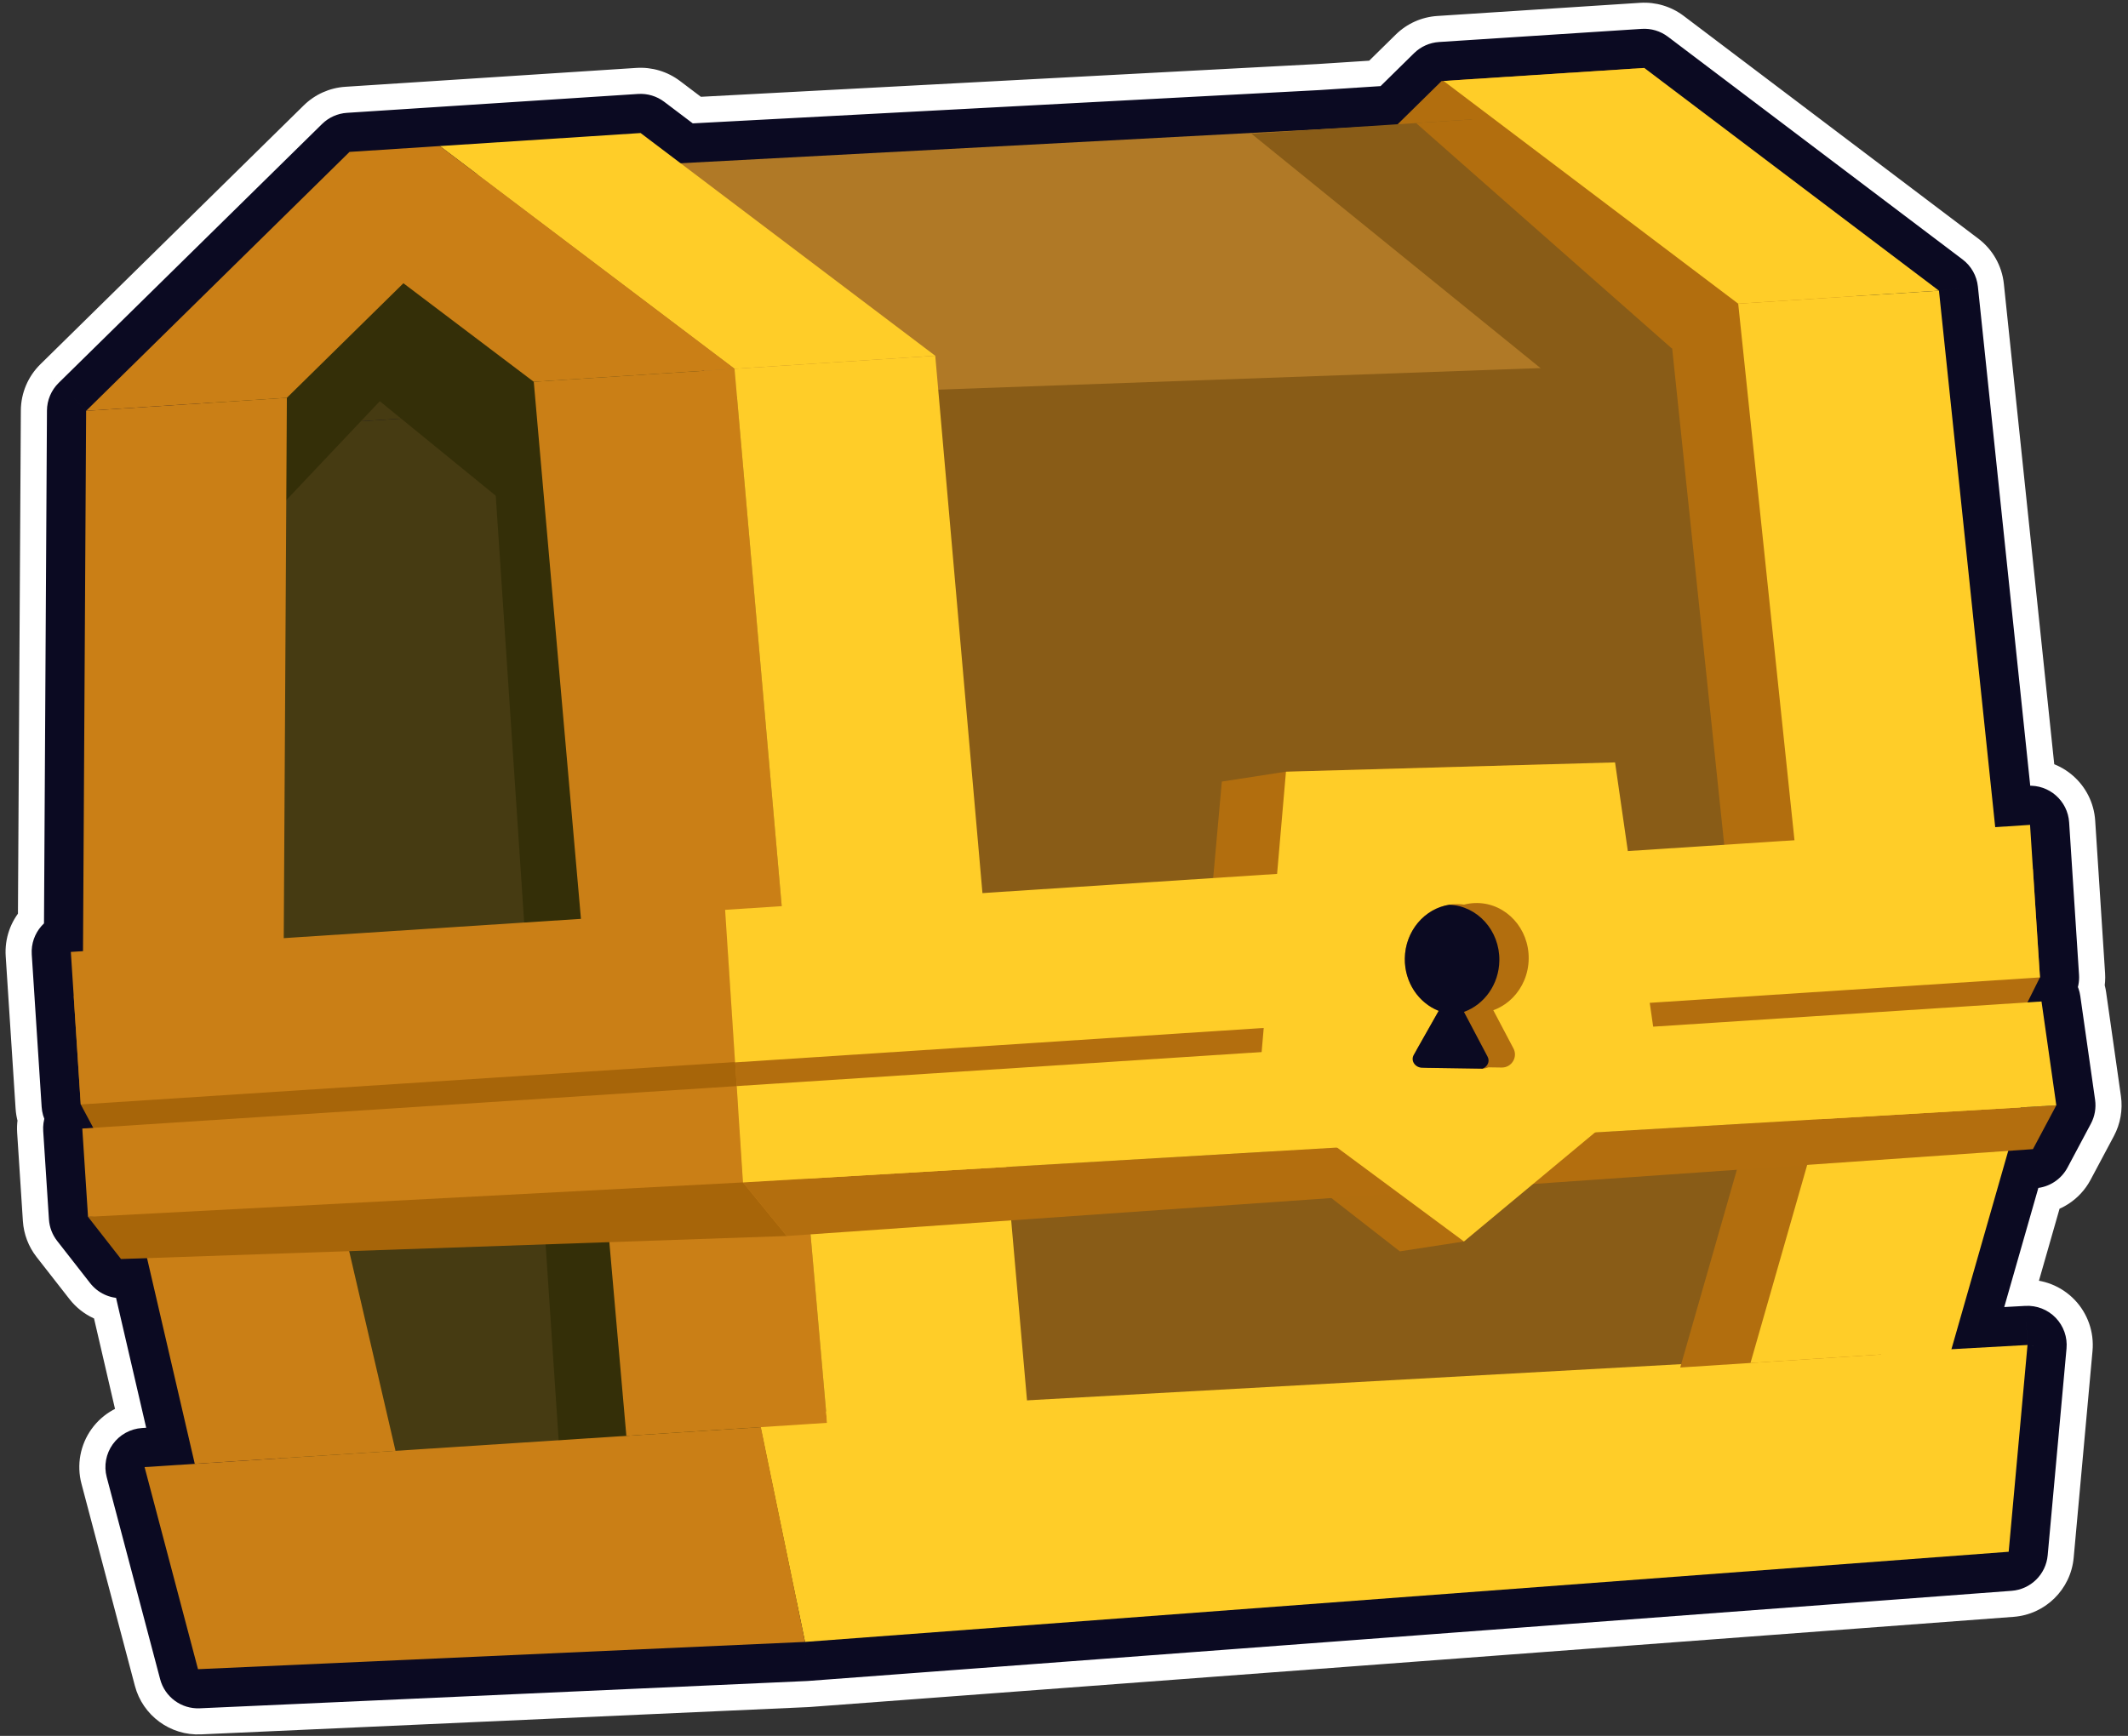 <svg width="326" height="266" viewBox="0 0 326 266" fill="none" xmlns="http://www.w3.org/2000/svg">
<rect x="0" y="0" width="326" height="266" fill="#333333" stroke="none"/>
<mask id="path-1-outside-1_361_79" maskUnits="userSpaceOnUse" x="-7.514" y="-3.691" width="338.699" height="273.377" fill="black">
<rect fill="white" x="-7.514" y="-3.691" width="338.699" height="273.377"/>
<path d="M180.487 52.101L211.239 50.106L251.591 10.431L220.839 12.426L180.487 52.101Z"/>
<path d="M285.016 49.644L112.803 60.815L124.772 245.329L296.985 234.158L285.016 49.644Z"/>
<path d="M32.847 66.001L112.803 60.815L124.772 245.329L44.816 250.515L32.847 66.001Z"/>
<path d="M70.591 28.966L32.847 66.001L112.803 60.815L70.591 28.966Z"/>
<path d="M255.105 16.997L70.759 26.793L112.803 60.815L293.658 54.334L255.105 16.997Z"/>
<path d="M75.745 72.933L105.433 71.625L115.988 230.169L86.3 231.477L75.745 72.933Z"/>
<path d="M103.8 74.369L76.19 76.16L55.844 59.569L50.683 41.992L63.108 41.186L103.8 74.369Z"/>
<path d="M14.619 80.154L42.229 78.363L60.261 59.282L50.683 41.992L14.619 80.154Z"/>
<path d="M310.606 206.099L116.131 216.86L123.326 251.599L307.72 237.785L310.606 206.099Z"/>
<path d="M22.149 224.81L116.558 218.686L123.326 251.599L30.334 255.778L22.149 224.81Z"/>
<path d="M265.002 64.839L243.544 62.525L191.715 20.491L225.427 18.305L271.801 45.869L265.002 64.839Z"/>
<path d="M81.772 58.504L112.524 56.51L126.707 218.027L95.954 220.022L81.772 58.504Z"/>
<path d="M43.946 60.958L13.194 62.953L12.689 150.381L29.837 224.311L60.589 222.316L43.441 148.386L43.946 60.958Z"/>
<path d="M286.275 45.239L255.522 47.234L268.481 170.847L257.404 209.55L288.156 207.555L299.234 168.852L286.275 45.239Z"/>
<path d="M286.981 51.37L256.088 53.374L216.932 18.855L247.825 16.852L286.981 51.37Z"/>
<path d="M297.038 44.541L266.286 46.536L279.245 170.148L268.167 208.852L298.92 206.857L309.997 168.154L297.038 44.541Z"/>
<path d="M297.038 44.541L266.286 46.536L221.146 12.406L251.898 10.411L297.038 44.541Z"/>
<path d="M143.276 54.515L112.524 56.51L67.385 22.38L98.137 20.385L143.276 54.515Z"/>
<path d="M112.524 56.51L81.772 58.504L59.202 41.439L53.546 23.277L67.385 22.38L112.524 56.51Z"/>
<path d="M13.194 62.953L43.946 60.958L64.122 41.12L53.546 23.277L13.194 62.953Z"/>
<path d="M214.447 191.749L182.923 167.197L187.18 119.765L196.95 118.255L237.561 117.104L224.27 190.238L214.447 191.749Z"/>
<path d="M143.276 54.515L112.524 56.51L126.707 218.027L157.459 216.033L143.276 54.515Z"/>
<path d="M11.291 152.633L111.543 146.13L113.059 169.502L15.882 175.805L12.368 169.239L11.291 152.633Z"/>
<path d="M13.485 186.461L113.299 173.192L113.817 181.188L120.526 189.399L18.537 192.927L13.485 186.461Z"/>
<path d="M311.433 133.164L111.543 146.13L113.059 169.502L308.684 157.43L312.51 149.771L311.433 133.164Z"/>
<path d="M315.017 169.372L113.817 181.188L120.526 189.399L311.438 176.089L315.017 169.372Z"/>
<path d="M10.852 145.868L111.104 139.365L112.62 162.736L12.368 169.239L10.852 145.868Z"/>
<path d="M12.607 172.93L112.86 166.427L113.817 181.188L13.485 186.461L12.607 172.93Z"/>
<path d="M310.994 126.399L111.104 139.365L112.62 162.736L312.51 149.771L310.994 126.399Z"/>
<path d="M312.75 153.461L112.86 166.427L113.817 181.188L315.017 169.372L312.75 153.461Z"/>
<path d="M224.27 190.238L192.779 166.918L197.002 118.254L247.418 116.825L254.389 165.172L224.27 190.238Z"/>
</mask>
<path d="M180.487 52.101L211.239 50.106L251.591 10.431L220.839 12.426L180.487 52.101Z" fill="#B26E0E"/>
<path d="M285.016 49.644L112.803 60.815L124.772 245.329L296.985 234.158L285.016 49.644Z" fill="#895C17"/>
<path d="M32.847 66.001L112.803 60.815L124.772 245.329L44.816 250.515L32.847 66.001Z" fill="#463B12"/>
<path d="M70.591 28.966L32.847 66.001L112.803 60.815L70.591 28.966Z" fill="#463B12"/>
<path d="M255.105 16.997L70.759 26.793L112.803 60.815L293.658 54.334L255.105 16.997Z" fill="#B07926"/>
<path d="M75.745 72.933L105.433 71.625L115.988 230.169L86.3 231.477L75.745 72.933Z" fill="#342F08"/>
<path d="M103.8 74.369L76.19 76.16L55.844 59.569L50.683 41.992L63.108 41.186L103.8 74.369Z" fill="#342F08"/>
<path d="M14.619 80.154L42.229 78.363L60.261 59.282L50.683 41.992L14.619 80.154Z" fill="#342F08"/>
<path d="M310.606 206.099L116.131 216.86L123.326 251.599L307.72 237.785L310.606 206.099Z" fill="#FFCD28"/>
<path d="M22.149 224.81L116.558 218.686L123.326 251.599L30.334 255.778L22.149 224.81Z" fill="#CA7F16"/>
<path d="M265.002 64.839L243.544 62.525L191.715 20.491L225.427 18.305L271.801 45.869L265.002 64.839Z" fill="#895C17"/>
<path d="M81.772 58.504L112.524 56.51L126.707 218.027L95.954 220.022L81.772 58.504Z" fill="#CA7F16"/>
<path d="M43.946 60.958L13.194 62.953L12.689 150.381L29.837 224.311L60.589 222.316L43.441 148.386L43.946 60.958Z" fill="#CA7F16"/>
<path d="M286.275 45.239L255.522 47.234L268.481 170.847L257.404 209.55L288.156 207.555L299.234 168.852L286.275 45.239Z" fill="#B26E0E"/>
<path d="M286.981 51.37L256.088 53.374L216.932 18.855L247.825 16.852L286.981 51.37Z" fill="#B26E0E"/>
<path d="M297.038 44.541L266.286 46.536L279.245 170.148L268.167 208.852L298.92 206.857L309.997 168.154L297.038 44.541Z" fill="#FFCD28"/>
<path d="M297.038 44.541L266.286 46.536L221.146 12.406L251.898 10.411L297.038 44.541Z" fill="#FFCD28"/>
<path d="M143.276 54.515L112.524 56.51L67.385 22.38L98.137 20.385L143.276 54.515Z" fill="#FFCD28"/>
<path d="M112.524 56.51L81.772 58.504L59.202 41.439L53.546 23.277L67.385 22.38L112.524 56.51Z" fill="#CA7F16"/>
<path d="M13.194 62.953L43.946 60.958L64.122 41.12L53.546 23.277L13.194 62.953Z" fill="#CA7F16"/>
<path d="M214.447 191.749L182.923 167.197L187.18 119.765L196.95 118.255L237.561 117.104L224.27 190.238L214.447 191.749Z" fill="#B26E0E"/>
<path d="M143.276 54.515L112.524 56.51L126.707 218.027L157.459 216.033L143.276 54.515Z" fill="#FFCD28"/>
<path d="M11.291 152.633L111.543 146.13L113.059 169.502L15.882 175.805L12.368 169.239L11.291 152.633Z" fill="#A76509"/>
<path d="M13.485 186.461L113.299 173.192L113.817 181.188L120.526 189.399L18.537 192.927L13.485 186.461Z" fill="#A76509"/>
<path d="M311.433 133.164L111.543 146.13L113.059 169.502L308.684 157.43L312.51 149.771L311.433 133.164Z" fill="#B36E0E"/>
<path d="M315.017 169.372L113.817 181.188L120.526 189.399L311.438 176.089L315.017 169.372Z" fill="#B36E0E"/>
<path d="M10.852 145.868L111.104 139.365L112.62 162.736L12.368 169.239L10.852 145.868Z" fill="#CA7F16"/>
<path d="M12.607 172.93L112.86 166.427L113.817 181.188L13.485 186.461L12.607 172.93Z" fill="#CA7F16"/>
<path d="M310.994 126.399L111.104 139.365L112.62 162.736L312.51 149.771L310.994 126.399Z" fill="#FFCD28"/>
<path d="M312.75 153.461L112.86 166.427L113.817 181.188L315.017 169.372L312.75 153.461Z" fill="#FFCD28"/>
<path d="M224.27 190.238L192.779 166.918L197.002 118.254L247.418 116.825L254.389 165.172L224.27 190.238Z" fill="#FFCD28"/>
<path d="M112.803 60.815L117.793 60.491C117.614 57.736 115.235 55.647 112.48 55.825L112.803 60.815ZM113.817 181.188L108.828 181.511C108.895 182.551 109.286 183.544 109.945 184.351L113.817 181.188ZM107.814 61.139L119.782 245.652L129.761 245.005L117.793 60.491L107.814 61.139ZM33.171 70.991L113.127 65.805L112.48 55.825L32.524 61.012L33.171 70.991ZM82.095 63.494L112.848 61.499L112.2 51.52L81.448 53.515L82.095 63.494ZM107.543 56.947L121.726 218.465L131.688 217.59L117.505 56.072L107.543 56.947ZM43.623 55.968L12.87 57.963L13.518 67.942L44.27 65.948L43.623 55.968ZM296.714 39.552L265.962 41.546L266.609 51.525L297.361 49.531L296.714 39.552ZM142.953 49.525L112.2 51.52L112.848 61.499L143.6 59.504L142.953 49.525ZM115.54 52.521L70.4 18.391L64.369 26.368L109.508 60.498L115.54 52.521ZM106.554 146.454L108.07 169.826L118.049 169.178L116.533 145.807L106.554 146.454ZM109.945 184.351L116.654 192.563L124.398 186.236L117.689 178.024L109.945 184.351ZM314.724 164.381L113.524 176.196L114.11 186.179L315.31 174.364L314.724 164.381ZM106.115 139.688L107.631 163.06L117.61 162.413L116.094 139.041L106.115 139.688ZM107.87 166.75L108.828 181.511L118.807 180.864L117.849 166.103L107.87 166.75ZM180.487 52.101L173.476 44.971C170.496 47.9 169.652 52.373 171.359 56.187C173.066 60 176.964 62.351 181.134 62.08L180.487 52.101ZM211.239 50.106L211.886 60.086C214.28 59.93 216.539 58.919 218.25 57.237L211.239 50.106ZM251.591 10.431L258.602 17.562C261.581 14.632 262.425 10.159 260.718 6.346C259.011 2.532 255.113 0.182 250.944 0.452L251.591 10.431ZM220.839 12.426L220.191 2.447C217.797 2.602 215.538 3.613 213.828 5.295L220.839 12.426ZM285.016 49.644L294.995 48.997C294.638 43.486 289.88 39.308 284.369 39.665L285.016 49.644ZM112.803 60.815L106.78 68.798C108.613 70.181 110.867 70.891 113.161 70.809L112.803 60.815ZM296.985 234.158L297.632 244.137C303.143 243.78 307.321 239.022 306.964 233.511L296.985 234.158ZM32.847 66.001L25.843 58.864C23.766 60.902 22.68 63.744 22.868 66.649L32.847 66.001ZM44.816 250.515L34.837 251.162C35.194 256.674 39.952 260.852 45.463 260.494L44.816 250.515ZM70.591 28.966L76.614 20.983C72.662 18.001 67.122 18.36 63.587 21.828L70.591 28.966ZM255.105 16.997L262.062 9.814C260.064 7.879 257.351 6.864 254.574 7.011L255.105 16.997ZM293.658 54.334L294.017 64.327C298.023 64.184 301.556 61.662 302.993 57.92C304.431 54.178 303.495 49.939 300.615 47.15L293.658 54.334ZM70.759 26.793L70.228 16.807C66.095 17.027 62.524 19.77 61.247 23.708C59.97 27.645 61.251 31.963 64.469 34.567L70.759 26.793ZM75.745 72.933L75.305 62.943C72.616 63.061 70.089 64.258 68.294 66.263C66.499 68.268 65.588 70.912 65.767 73.597L75.745 72.933ZM105.433 71.625L115.411 70.961C115.049 65.537 110.423 61.395 104.992 61.635L105.433 71.625ZM115.988 230.169L116.428 240.159C119.117 240.041 121.644 238.844 123.439 236.839C125.234 234.834 126.145 232.19 125.966 229.505L115.988 230.169ZM86.3 231.477L76.323 232.141C76.684 237.565 81.311 241.707 86.741 241.467L86.3 231.477ZM103.8 74.369L104.448 84.348C108.55 84.082 112.072 81.332 113.325 77.417C114.578 73.501 113.306 69.218 110.12 66.619L103.8 74.369ZM76.19 76.16L69.87 83.91C71.828 85.506 74.317 86.303 76.837 86.139L76.19 76.16ZM50.683 41.992L50.036 32.013C47.515 32.176 45.15 33.288 43.415 35.123L50.683 41.992ZM63.108 41.186L69.428 33.436C67.47 31.84 64.981 31.044 62.461 31.207L63.108 41.186ZM55.844 59.569L46.249 62.386C46.818 64.323 47.959 66.043 49.524 67.319L55.844 59.569ZM14.619 80.154L7.351 73.286C4.527 76.274 3.82 80.685 5.568 84.406C7.316 88.127 11.163 90.399 15.266 90.133L14.619 80.154ZM42.229 78.363L42.876 88.342C45.397 88.179 47.762 87.067 49.497 85.232L42.229 78.363ZM60.261 59.282L67.529 66.151C70.521 62.985 71.12 58.246 69.009 54.436L60.261 59.282ZM310.606 206.099L320.564 207.006C320.828 204.111 319.819 201.246 317.801 199.154C315.783 197.063 312.955 195.953 310.053 196.114L310.606 206.099ZM116.131 216.86L115.579 206.876C112.672 207.037 109.98 208.456 108.205 210.764C106.43 213.071 105.749 216.038 106.339 218.888L116.131 216.86ZM123.326 251.599L123.775 261.589C123.874 261.584 123.973 261.578 124.073 261.571L123.326 251.599ZM307.72 237.785L308.467 247.757C313.34 247.392 317.235 243.559 317.679 238.692L307.72 237.785ZM22.149 224.81L21.502 214.831C18.518 215.024 15.778 216.542 14.032 218.968C12.286 221.395 11.717 224.475 12.481 227.365L22.149 224.81ZM116.558 218.686L126.354 216.672C125.348 211.783 120.892 208.384 115.911 208.707L116.558 218.686ZM30.334 255.778L20.666 258.333C21.869 262.883 26.081 265.979 30.783 265.768L30.334 255.778ZM265.002 64.839L263.93 74.782C268.523 75.277 272.857 72.562 274.416 68.213L265.002 64.839ZM243.544 62.525L237.245 70.292C238.741 71.506 240.556 72.261 242.472 72.468L243.544 62.525ZM191.715 20.491L191.068 10.512C186.961 10.779 183.436 13.535 182.187 17.456C180.938 21.378 182.219 25.665 185.416 28.258L191.715 20.491ZM225.427 18.305L230.537 9.708C228.801 8.677 226.794 8.195 224.78 8.325L225.427 18.305ZM271.801 45.869L281.215 49.243C282.83 44.737 281.025 39.719 276.911 37.273L271.801 45.869ZM81.772 58.504L91.733 57.63C91.486 54.813 90.058 52.233 87.803 50.528L81.772 58.504ZM95.954 220.022L85.993 220.897C86.468 226.31 91.179 230.353 96.602 230.001L95.954 220.022ZM43.946 60.958L36.935 53.827C35.038 55.693 33.962 58.239 33.947 60.9L43.946 60.958ZM13.194 62.953L6.183 55.822C4.285 57.688 3.21 60.233 3.194 62.895L13.194 62.953ZM29.837 224.311L20.096 226.57C21.202 231.34 25.599 234.607 30.484 234.29L29.837 224.311ZM60.589 222.316L61.237 232.295C64.166 232.105 66.865 230.637 68.616 228.28C70.367 225.924 70.994 222.917 70.331 220.057L60.589 222.316ZM43.441 148.386L33.441 148.328C33.437 149.108 33.523 149.886 33.7 150.645L43.441 148.386ZM12.689 150.381L2.689 150.323C2.684 151.103 2.771 151.88 2.947 152.64L12.689 150.381ZM286.275 45.239L296.22 44.197C295.66 38.857 290.984 34.913 285.627 35.26L286.275 45.239ZM255.522 47.234L254.875 37.255C252.16 37.431 249.633 38.706 247.879 40.786C246.124 42.866 245.293 45.571 245.577 48.277L255.522 47.234ZM257.404 209.55L247.79 206.798C246.895 209.925 247.577 213.293 249.618 215.825C251.66 218.358 254.805 219.739 258.051 219.529L257.404 209.55ZM288.156 207.555L288.804 217.534C293.019 217.261 296.608 214.368 297.77 210.307L288.156 207.555ZM299.234 168.852L308.848 171.604C309.2 170.372 309.313 169.084 309.179 167.809L299.234 168.852ZM268.481 170.847L278.095 173.598C278.448 172.366 278.561 171.078 278.427 169.804L268.481 170.847ZM286.981 51.37L287.628 61.349C291.661 61.087 295.14 58.424 296.445 54.6C297.75 50.775 296.625 46.541 293.594 43.868L286.981 51.37ZM256.088 53.374L249.475 60.875C251.47 62.633 254.082 63.525 256.736 63.353L256.088 53.374ZM216.932 18.855L216.285 8.876C212.252 9.138 208.773 11.801 207.468 15.626C206.163 19.45 207.288 23.684 210.319 26.357L216.932 18.855ZM247.825 16.852L254.438 9.35C252.443 7.592 249.831 6.7 247.178 6.873L247.825 16.852ZM297.038 44.541L306.983 43.498C306.695 40.745 305.277 38.234 303.069 36.565L297.038 44.541ZM266.286 46.536L276.231 45.493C275.942 42.74 274.525 40.229 272.317 38.559L266.286 46.536ZM268.167 208.852L258.553 206.1C257.658 209.227 258.34 212.594 260.382 215.127C262.423 217.66 265.569 219.041 268.815 218.831L268.167 208.852ZM298.92 206.857L299.567 216.836C303.782 216.562 307.371 213.67 308.534 209.608L298.92 206.857ZM309.997 168.154L319.611 170.905C319.964 169.674 320.076 168.385 319.943 167.111L309.997 168.154ZM279.245 170.148L288.859 172.9C289.211 171.668 289.324 170.38 289.19 169.106L279.245 170.148ZM221.146 12.406L220.499 2.427C216.329 2.697 212.767 5.532 211.567 9.534C210.367 13.536 211.782 17.862 215.115 20.382L221.146 12.406ZM251.898 10.411L257.93 2.434C256.016 0.987 253.645 0.277 251.251 0.432L251.898 10.411ZM143.276 54.515L153.238 53.64C152.991 50.824 151.563 48.243 149.307 46.538L143.276 54.515ZM98.137 20.385L104.168 12.408C102.254 10.961 99.884 10.251 97.49 10.406L98.137 20.385ZM53.546 23.277L52.899 13.298C50.505 13.454 48.246 14.464 46.535 16.147L53.546 23.277ZM59.202 41.439L49.654 44.413C50.275 46.407 51.505 48.156 53.171 49.416L59.202 41.439ZM64.122 41.12L71.133 48.251C74.414 45.026 75.07 39.978 72.725 36.021L64.122 41.12ZM214.447 191.749L208.303 199.639C210.475 201.33 213.248 202.052 215.968 201.633L214.447 191.749ZM182.923 167.197L172.963 166.303C172.659 169.689 174.096 172.997 176.778 175.086L182.923 167.197ZM187.18 119.765L185.653 109.882C181.11 110.584 177.631 114.293 177.22 118.871L187.18 119.765ZM237.561 117.104L247.399 118.892C247.938 115.926 247.111 112.875 245.146 110.588C243.182 108.302 240.291 107.023 237.277 107.108L237.561 117.104ZM224.27 190.238L225.791 200.122C227.585 199.846 229.271 199.086 230.667 197.924L224.27 190.238ZM196.95 118.255L196.667 108.259C196.25 108.271 195.835 108.309 195.423 108.372L196.95 118.255ZM157.459 216.033L158.106 226.012C160.792 225.837 163.295 224.588 165.048 222.545C166.801 220.502 167.656 217.839 167.421 215.158L157.459 216.033ZM11.291 152.633L10.643 142.654C5.132 143.012 0.954 147.769 1.312 153.28L11.291 152.633ZM113.059 169.502L112.443 159.521C112.433 159.522 112.423 159.522 112.412 159.523L113.059 169.502ZM15.882 175.805L7.065 180.524C8.916 183.981 12.616 186.038 16.529 185.784L15.882 175.805ZM12.368 169.239L2.389 169.887C2.481 171.311 2.878 172.699 3.551 173.958L12.368 169.239ZM13.485 186.461L3.506 187.108C3.636 189.113 4.367 191.033 5.605 192.617L13.485 186.461ZM113.299 173.192L123.278 172.545C123.098 169.782 121.781 167.216 119.64 165.46C117.499 163.704 114.726 162.915 111.981 163.279L113.299 173.192ZM120.526 189.399L120.872 199.394C120.989 199.389 121.105 199.383 121.222 199.375L120.526 189.399ZM18.537 192.927L10.656 199.083C12.627 201.605 15.684 203.032 18.882 202.921L18.537 192.927ZM113.817 181.188L114.342 191.174C117.012 191.034 119.514 189.83 121.291 187.832C123.067 185.834 123.969 183.208 123.796 180.541L113.817 181.188ZM311.433 133.164L321.412 132.517C321.055 127.006 316.297 122.828 310.786 123.185L311.433 133.164ZM308.684 157.43L309.3 167.411C312.861 167.192 316.035 165.091 317.63 161.899L308.684 157.43ZM312.51 149.771L321.456 154.24C322.248 152.656 322.604 150.89 322.489 149.123L312.51 149.771ZM315.017 169.372L323.843 174.074C324.84 172.202 325.216 170.061 324.917 167.961L315.017 169.372ZM311.438 176.089L312.134 186.065C315.571 185.826 318.643 183.833 320.264 180.792L311.438 176.089ZM10.852 145.868L10.205 135.889C4.693 136.246 0.515 141.004 0.873 146.515L10.852 145.868ZM12.607 172.93L11.96 162.951C6.449 163.308 2.271 168.066 2.628 173.577L12.607 172.93ZM310.994 126.399L320.973 125.751C320.616 120.24 315.858 116.062 310.347 116.42L310.994 126.399ZM312.75 153.461L322.65 152.05C321.913 146.877 317.317 143.144 312.103 143.482L312.75 153.461ZM192.779 166.918L182.817 166.053C182.516 169.516 184.035 172.886 186.828 174.954L192.779 166.918ZM197.002 118.254L196.719 108.258C191.641 108.402 187.479 112.329 187.039 117.389L197.002 118.254ZM247.418 116.825L257.315 115.398C256.59 110.371 252.212 106.685 247.134 106.829L247.418 116.825ZM254.389 165.172L260.785 172.858C263.457 170.635 264.782 167.185 264.286 163.745L254.389 165.172ZM181.134 62.08L211.886 60.086L210.592 40.127L179.839 42.122L181.134 62.08ZM218.25 57.237L258.602 17.562L244.58 3.3L204.228 42.976L218.25 57.237ZM250.944 0.452L220.191 2.447L221.486 22.405L252.238 20.41L250.944 0.452ZM213.828 5.295L173.476 44.971L187.498 59.232L227.85 19.556L213.828 5.295ZM284.369 39.665L112.156 50.836L113.451 70.794L285.663 59.623L284.369 39.665ZM125.419 255.308L297.632 244.137L296.337 224.179L124.125 235.35L125.419 255.308ZM306.964 233.511L294.995 48.997L275.037 50.292L287.006 234.805L306.964 233.511ZM124.125 235.35L44.169 240.536L45.463 260.494L125.419 255.308L124.125 235.35ZM54.795 249.868L42.826 65.354L22.868 66.649L34.837 251.162L54.795 249.868ZM63.587 21.828L25.843 58.864L39.851 73.139L77.595 36.103L63.587 21.828ZM118.826 52.832L76.614 20.983L64.568 36.948L106.78 68.798L118.826 52.832ZM113.161 70.809L294.017 64.327L293.3 44.34L112.445 50.821L113.161 70.809ZM300.615 47.15L262.062 9.814L248.148 24.181L286.702 61.517L300.615 47.15ZM254.574 7.011L70.228 16.807L71.29 36.779L255.636 26.983L254.574 7.011ZM64.469 34.567L106.513 68.589L119.094 53.041L77.049 19.019L64.469 34.567ZM76.185 82.923L105.873 81.615L104.992 61.635L75.305 62.943L76.185 82.923ZM95.455 72.289L106.01 230.833L125.966 229.505L115.411 70.961L95.455 72.289ZM115.548 220.179L85.86 221.487L86.741 241.467L116.428 240.159L115.548 220.179ZM96.278 230.813L85.723 72.269L65.767 73.597L76.323 232.141L96.278 230.813ZM103.153 64.39L75.543 66.181L76.837 86.139L104.448 84.348L103.153 64.39ZM56.788 48.936L97.481 82.119L110.12 66.619L69.428 33.436L56.788 48.936ZM82.51 68.41L62.163 51.819L49.524 67.319L69.87 83.91L82.51 68.41ZM65.439 56.752L60.278 39.175L41.088 44.809L46.249 62.386L65.439 56.752ZM15.266 90.133L42.876 88.342L41.582 68.384L13.971 70.175L15.266 90.133ZM69.009 54.436L59.431 37.146L41.936 46.838L51.514 64.128L69.009 54.436ZM43.415 35.123L7.351 73.286L21.887 87.023L57.951 48.861L43.415 35.123ZM49.497 85.232L67.529 66.151L52.993 52.413L34.961 71.495L49.497 85.232ZM51.331 51.971L63.755 51.165L62.461 31.207L50.036 32.013L51.331 51.971ZM310.053 196.114L115.579 206.876L116.684 226.845L311.158 216.083L310.053 196.114ZM106.339 218.888L113.533 253.627L133.118 249.571L125.923 214.833L106.339 218.888ZM124.073 261.571L308.467 247.757L306.973 227.813L122.579 241.627L124.073 261.571ZM317.679 238.692L320.564 207.006L300.647 205.192L297.761 236.878L317.679 238.692ZM22.796 234.789L117.206 228.665L115.911 208.707L21.502 214.831L22.796 234.789ZM106.763 220.7L113.531 253.613L133.121 249.585L126.354 216.672L106.763 220.7ZM122.877 241.609L29.885 245.788L30.783 265.768L123.775 261.589L122.877 241.609ZM40.002 253.223L31.817 222.254L12.481 227.365L20.666 258.333L40.002 253.223ZM266.074 54.897L244.616 52.583L242.472 72.468L263.93 74.782L266.074 54.897ZM249.843 54.759L198.014 12.725L185.416 28.258L237.245 70.292L249.843 54.759ZM192.363 30.47L226.074 28.284L224.78 8.325L191.068 10.512L192.363 30.47ZM220.318 26.901L266.691 54.465L276.911 37.273L230.537 9.708L220.318 26.901ZM262.387 42.495L255.589 61.465L274.416 68.213L281.215 49.243L262.387 42.495ZM126.059 208.048L95.307 210.043L96.602 230.001L127.354 228.006L126.059 208.048ZM105.916 219.147L91.733 57.63L71.81 59.379L85.993 220.897L105.916 219.147ZM30.484 234.29L61.237 232.295L59.942 212.337L29.19 214.332L30.484 234.29ZM70.331 220.057L53.182 146.126L33.7 150.645L50.848 224.576L70.331 220.057ZM53.441 148.444L53.946 61.016L33.947 60.9L33.441 148.328L53.441 148.444ZM3.194 62.895L2.689 150.323L22.689 150.438L23.194 63.011L3.194 62.895ZM2.947 152.64L20.096 226.57L39.578 222.051L22.43 148.121L2.947 152.64ZM285.627 35.26L254.875 37.255L256.17 57.213L286.922 55.218L285.627 35.26ZM258.051 219.529L288.804 217.534L287.509 197.576L256.757 199.571L258.051 219.529ZM297.77 210.307L308.848 171.604L289.62 166.1L278.542 204.803L297.77 210.307ZM309.179 167.809L296.22 44.197L276.329 46.282L289.288 169.895L309.179 167.809ZM245.577 48.277L258.536 171.889L278.427 169.804L265.468 46.191L245.577 48.277ZM258.868 168.095L247.79 206.798L267.018 212.301L278.095 173.598L258.868 168.095ZM286.334 41.391L255.441 43.395L256.736 63.353L287.628 61.349L286.334 41.391ZM262.701 45.872L223.545 11.354L210.319 26.357L249.475 60.875L262.701 45.872ZM217.58 28.834L248.472 26.831L247.178 6.873L216.285 8.876L217.58 28.834ZM241.212 24.353L280.368 58.871L293.594 43.868L254.438 9.35L241.212 24.353ZM268.815 218.831L299.567 216.836L298.272 196.878L267.52 198.872L268.815 218.831ZM308.534 209.608L319.611 170.905L300.383 165.402L289.306 204.105L308.534 209.608ZM319.943 167.111L306.983 43.498L287.092 45.584L300.052 169.196L319.943 167.111ZM256.34 47.578L269.299 171.191L289.19 169.106L276.231 45.493L256.34 47.578ZM269.631 167.397L258.553 206.1L277.781 211.603L288.859 172.9L269.631 167.397ZM272.317 38.559L227.177 4.429L215.115 20.382L260.254 54.512L272.317 38.559ZM221.793 22.385L252.546 20.39L251.251 0.432L220.499 2.427L221.793 22.385ZM245.867 18.388L291.007 52.518L303.069 36.565L257.93 2.434L245.867 18.388ZM68.032 32.359L98.784 30.364L97.49 10.406L66.737 12.401L68.032 32.359ZM92.106 28.361L137.245 62.492L149.307 46.538L104.168 12.408L92.106 28.361ZM87.803 50.528L65.233 33.463L53.171 49.416L75.741 66.481L87.803 50.528ZM68.75 38.466L63.094 20.304L43.998 26.25L49.654 44.413L68.75 38.466ZM72.725 36.021L62.148 18.178L44.944 28.376L55.52 46.219L72.725 36.021ZM46.535 16.147L6.183 55.822L20.205 70.083L60.557 30.408L46.535 16.147ZM50.957 68.089L71.133 48.251L57.111 33.99L36.935 53.827L50.957 68.089ZM54.193 33.256L68.032 32.359L66.737 12.401L52.899 13.298L54.193 33.256ZM220.592 183.86L189.067 159.307L176.778 175.086L208.303 199.639L220.592 183.86ZM192.882 168.091L197.14 120.659L177.22 118.871L172.963 166.303L192.882 168.091ZM227.722 115.316L214.431 188.45L234.109 192.026L247.399 118.892L227.722 115.316ZM222.749 180.354L212.927 181.866L215.968 201.633L225.791 200.122L222.749 180.354ZM188.707 129.648L198.478 128.138L195.423 108.372L185.653 109.882L188.707 129.648ZM197.233 128.251L237.844 127.1L237.277 107.108L196.667 108.259L197.233 128.251ZM127.354 228.006L158.106 226.012L156.812 206.054L126.059 208.048L127.354 228.006ZM167.421 215.158L153.238 53.64L133.315 55.39L147.497 216.907L167.421 215.158ZM11.938 162.612L112.191 156.109L110.896 136.151L10.643 142.654L11.938 162.612ZM112.412 159.523L15.235 165.826L16.529 185.784L113.707 179.481L112.412 159.523ZM24.699 171.087L21.185 164.521L3.551 173.958L7.065 180.524L24.699 171.087ZM22.347 168.592L21.27 151.986L1.312 153.28L2.389 169.887L22.347 168.592ZM14.803 196.373L114.616 183.105L111.981 163.279L12.167 176.548L14.803 196.373ZM120.181 179.405L18.191 182.933L18.882 202.921L120.872 199.394L120.181 179.405ZM26.417 186.771L21.365 180.304L5.605 192.617L10.656 199.083L26.417 186.771ZM103.32 173.839L103.838 181.835L123.796 180.541L123.278 172.545L103.32 173.839ZM310.786 123.185L110.896 136.151L112.191 156.109L312.081 143.143L310.786 123.185ZM113.675 179.483L309.3 167.411L308.068 147.449L112.443 159.521L113.675 179.483ZM317.63 161.899L321.456 154.24L303.565 145.301L299.738 152.961L317.63 161.899ZM322.489 149.123L321.412 132.517L301.454 133.812L302.531 150.418L322.489 149.123ZM121.222 199.375L312.134 186.065L310.743 166.114L119.831 179.424L121.222 199.375ZM320.264 180.792L323.843 174.074L306.192 164.67L302.613 171.387L320.264 180.792ZM11.499 155.847L111.752 149.344L110.457 129.386L10.205 135.889L11.499 155.847ZM111.973 152.757L11.721 159.26L13.015 179.218L113.268 172.715L111.973 152.757ZM22.347 168.592L20.831 145.22L0.873 146.515L2.389 169.887L22.347 168.592ZM13.255 182.909L113.507 176.406L112.213 156.448L11.96 162.951L13.255 182.909ZM113.293 171.202L12.96 176.474L14.01 196.447L114.342 191.174L113.293 171.202ZM23.464 185.813L22.586 172.282L2.628 173.577L3.506 187.108L23.464 185.813ZM310.347 116.42L110.457 129.386L111.752 149.344L311.642 136.378L310.347 116.42ZM113.268 172.715L313.158 159.75L311.863 139.791L111.973 152.757L113.268 172.715ZM322.489 149.123L320.973 125.751L301.015 127.046L302.531 150.418L322.489 149.123ZM312.103 143.482L112.213 156.448L113.507 176.406L313.397 163.44L312.103 143.482ZM324.917 167.961L322.65 152.05L302.85 154.872L305.117 170.783L324.917 167.961ZM230.221 182.202L198.731 158.881L186.828 174.954L218.318 198.274L230.221 182.202ZM202.742 167.782L206.965 119.118L187.039 117.389L182.817 166.053L202.742 167.782ZM197.285 128.25L247.701 126.821L247.134 106.829L196.719 108.258L197.285 128.25ZM237.52 118.252L244.491 166.599L264.286 163.745L257.315 115.398L237.52 118.252ZM247.992 157.486L217.873 182.552L230.667 197.924L260.785 172.858L247.992 157.486Z" fill="white" mask="url(#path-1-outside-1_361_79)"/>
<mask id="path-3-outside-2_361_79" maskUnits="userSpaceOnUse" x="-3.263" y="0.56" width="330.198" height="264.876" fill="black">
<rect fill="white" x="-3.263" y="0.56" width="330.198" height="264.876"/>
<path d="M180.487 52.101L211.239 50.106L251.591 10.431L220.839 12.426L180.487 52.101Z"/>
<path d="M285.016 49.644L112.803 60.815L124.772 245.329L296.985 234.158L285.016 49.644Z"/>
<path d="M32.847 66.001L112.803 60.815L124.772 245.329L44.816 250.515L32.847 66.001Z"/>
<path d="M70.591 28.966L32.847 66.001L112.803 60.815L70.591 28.966Z"/>
<path d="M255.105 16.997L70.759 26.793L112.803 60.815L293.658 54.334L255.105 16.997Z"/>
<path d="M75.745 72.933L105.433 71.625L115.988 230.169L86.3 231.477L75.745 72.933Z"/>
<path d="M103.8 74.369L76.19 76.16L55.844 59.569L50.683 41.992L63.108 41.186L103.8 74.369Z"/>
<path d="M14.619 80.154L42.229 78.363L60.261 59.282L50.683 41.992L14.619 80.154Z"/>
<path d="M310.606 206.099L116.131 216.86L123.326 251.599L307.72 237.785L310.606 206.099Z"/>
<path d="M22.149 224.81L116.558 218.686L123.326 251.599L30.334 255.778L22.149 224.81Z"/>
<path d="M265.002 64.839L243.544 62.525L191.715 20.491L225.427 18.305L271.801 45.869L265.002 64.839Z"/>
<path d="M81.772 58.504L112.524 56.51L126.707 218.027L95.954 220.022L81.772 58.504Z"/>
<path d="M43.946 60.958L13.194 62.953L12.689 150.381L29.837 224.311L60.589 222.316L43.441 148.386L43.946 60.958Z"/>
<path d="M286.275 45.239L255.522 47.234L268.481 170.847L257.404 209.55L288.156 207.555L299.234 168.852L286.275 45.239Z"/>
<path d="M286.981 51.37L256.088 53.374L216.932 18.855L247.825 16.852L286.981 51.37Z"/>
<path d="M297.038 44.541L266.286 46.536L279.245 170.148L268.167 208.852L298.92 206.857L309.997 168.154L297.038 44.541Z"/>
<path d="M297.038 44.541L266.286 46.536L221.146 12.406L251.898 10.411L297.038 44.541Z"/>
<path d="M143.276 54.515L112.524 56.51L67.385 22.38L98.137 20.385L143.276 54.515Z"/>
<path d="M112.524 56.51L81.772 58.504L59.202 41.439L53.546 23.277L67.385 22.38L112.524 56.51Z"/>
<path d="M13.194 62.953L43.946 60.958L64.122 41.12L53.546 23.277L13.194 62.953Z"/>
<path d="M214.447 191.749L182.923 167.197L187.18 119.765L196.95 118.255L237.561 117.104L224.27 190.238L214.447 191.749Z"/>
<path d="M143.276 54.515L112.524 56.51L126.707 218.027L157.459 216.033L143.276 54.515Z"/>
<path d="M11.291 152.633L111.543 146.13L113.059 169.502L15.882 175.805L12.368 169.239L11.291 152.633Z"/>
<path d="M13.485 186.461L113.299 173.192L113.817 181.188L120.526 189.399L18.537 192.927L13.485 186.461Z"/>
<path d="M311.433 133.164L111.543 146.13L113.059 169.502L308.684 157.43L312.51 149.771L311.433 133.164Z"/>
<path d="M315.017 169.372L113.817 181.188L120.526 189.399L311.438 176.089L315.017 169.372Z"/>
<path d="M10.852 145.868L111.104 139.365L112.62 162.736L12.368 169.239L10.852 145.868Z"/>
<path d="M12.607 172.93L112.86 166.427L113.817 181.188L13.485 186.461L12.607 172.93Z"/>
<path d="M310.994 126.399L111.104 139.365L112.62 162.736L312.51 149.771L310.994 126.399Z"/>
<path d="M312.75 153.461L112.86 166.427L113.817 181.188L315.017 169.372L312.75 153.461Z"/>
<path d="M224.27 190.238L192.779 166.918L197.002 118.254L247.418 116.825L254.389 165.172L224.27 190.238Z"/>
</mask>
<path d="M180.487 52.101L211.239 50.106L251.591 10.431L220.839 12.426L180.487 52.101Z" fill="#B26E0E"/>
<path d="M285.016 49.644L112.803 60.815L124.772 245.329L296.985 234.158L285.016 49.644Z" fill="#895C17"/>
<path d="M32.847 66.001L112.803 60.815L124.772 245.329L44.816 250.515L32.847 66.001Z" fill="#463B12"/>
<path d="M70.591 28.966L32.847 66.001L112.803 60.815L70.591 28.966Z" fill="#463B12"/>
<path d="M255.105 16.997L70.759 26.793L112.803 60.815L293.658 54.334L255.105 16.997Z" fill="#B07926"/>
<path d="M75.745 72.933L105.433 71.625L115.988 230.169L86.3 231.477L75.745 72.933Z" fill="#342F08"/>
<path d="M103.8 74.369L76.19 76.16L55.844 59.569L50.683 41.992L63.108 41.186L103.8 74.369Z" fill="#342F08"/>
<path d="M14.619 80.154L42.229 78.363L60.261 59.282L50.683 41.992L14.619 80.154Z" fill="#342F08"/>
<path d="M310.606 206.099L116.131 216.86L123.326 251.599L307.72 237.785L310.606 206.099Z" fill="#FFCD28"/>
<path d="M22.149 224.81L116.558 218.686L123.326 251.599L30.334 255.778L22.149 224.81Z" fill="#CA7F16"/>
<path d="M265.002 64.839L243.544 62.525L191.715 20.491L225.427 18.305L271.801 45.869L265.002 64.839Z" fill="#895C17"/>
<path d="M81.772 58.504L112.524 56.51L126.707 218.027L95.954 220.022L81.772 58.504Z" fill="#CA7F16"/>
<path d="M43.946 60.958L13.194 62.953L12.689 150.381L29.837 224.311L60.589 222.316L43.441 148.386L43.946 60.958Z" fill="#CA7F16"/>
<path d="M286.275 45.239L255.522 47.234L268.481 170.847L257.404 209.55L288.156 207.555L299.234 168.852L286.275 45.239Z" fill="#B26E0E"/>
<path d="M286.981 51.37L256.088 53.374L216.932 18.855L247.825 16.852L286.981 51.37Z" fill="#B26E0E"/>
<path d="M297.038 44.541L266.286 46.536L279.245 170.148L268.167 208.852L298.92 206.857L309.997 168.154L297.038 44.541Z" fill="#FFCD28"/>
<path d="M297.038 44.541L266.286 46.536L221.146 12.406L251.898 10.411L297.038 44.541Z" fill="#FFCD28"/>
<path d="M143.276 54.515L112.524 56.51L67.385 22.38L98.137 20.385L143.276 54.515Z" fill="#FFCD28"/>
<path d="M112.524 56.51L81.772 58.504L59.202 41.439L53.546 23.277L67.385 22.38L112.524 56.51Z" fill="#CA7F16"/>
<path d="M13.194 62.953L43.946 60.958L64.122 41.12L53.546 23.277L13.194 62.953Z" fill="#CA7F16"/>
<path d="M214.447 191.749L182.923 167.197L187.18 119.765L196.95 118.255L237.561 117.104L224.27 190.238L214.447 191.749Z" fill="#B26E0E"/>
<path d="M143.276 54.515L112.524 56.51L126.707 218.027L157.459 216.033L143.276 54.515Z" fill="#FFCD28"/>
<path d="M11.291 152.633L111.543 146.13L113.059 169.502L15.882 175.805L12.368 169.239L11.291 152.633Z" fill="#A76509"/>
<path d="M13.485 186.461L113.299 173.192L113.817 181.188L120.526 189.399L18.537 192.927L13.485 186.461Z" fill="#A76509"/>
<path d="M311.433 133.164L111.543 146.13L113.059 169.502L308.684 157.43L312.51 149.771L311.433 133.164Z" fill="#B36E0E"/>
<path d="M315.017 169.372L113.817 181.188L120.526 189.399L311.438 176.089L315.017 169.372Z" fill="#B36E0E"/>
<path d="M10.852 145.868L111.104 139.365L112.62 162.736L12.368 169.239L10.852 145.868Z" fill="#CA7F16"/>
<path d="M12.607 172.93L112.86 166.427L113.817 181.188L13.485 186.461L12.607 172.93Z" fill="#CA7F16"/>
<path d="M310.994 126.399L111.104 139.365L112.62 162.736L312.51 149.771L310.994 126.399Z" fill="#FFCD28"/>
<path d="M312.75 153.461L112.86 166.427L113.817 181.188L315.017 169.372L312.75 153.461Z" fill="#FFCD28"/>
<path d="M224.27 190.238L192.779 166.918L197.002 118.254L247.418 116.825L254.389 165.172L224.27 190.238Z" fill="#FFCD28"/>
<path d="M112.803 60.815L115.797 60.621C115.69 58.967 114.262 57.714 112.609 57.821L112.803 60.815ZM113.817 181.188L110.824 181.382C110.864 182.006 111.099 182.602 111.494 183.086L113.817 181.188ZM109.81 61.009L121.778 245.523L127.766 245.135L115.797 60.621L109.81 61.009ZM33.041 68.995L112.997 63.809L112.609 57.821L32.653 63.008L33.041 68.995ZM81.966 61.498L112.718 59.503L112.33 53.516L81.578 55.511L81.966 61.498ZM109.536 56.772L123.718 218.29L129.695 217.765L115.513 56.247L109.536 56.772ZM43.752 57.964L13 59.959L13.388 65.946L44.141 63.952L43.752 57.964ZM296.844 41.547L266.091 43.542L266.48 49.53L297.232 47.535L296.844 41.547ZM143.082 51.521L112.33 53.516L112.718 59.503L143.471 57.509L143.082 51.521ZM114.333 54.117L69.194 19.987L65.575 24.773L110.715 58.903L114.333 54.117ZM108.55 146.324L110.066 169.696L116.053 169.308L114.537 145.936L108.55 146.324ZM111.494 183.086L118.203 191.298L122.85 187.501L116.141 179.29L111.494 183.086ZM314.841 166.377L113.641 178.193L113.993 184.183L315.193 172.367L314.841 166.377ZM108.111 139.559L109.627 162.931L115.614 162.542L114.098 139.17L108.111 139.559ZM109.866 166.621L110.824 181.382L116.811 180.994L115.854 166.233L109.866 166.621ZM180.487 52.101L176.28 47.823C174.492 49.581 173.986 52.264 175.01 54.553C176.034 56.841 178.373 58.251 180.875 58.089L180.487 52.101ZM211.239 50.106L211.627 56.094C213.064 56.001 214.419 55.394 215.446 54.385L211.239 50.106ZM251.591 10.431L255.798 14.709C257.585 12.952 258.092 10.268 257.067 7.98C256.043 5.692 253.704 4.281 251.203 4.444L251.591 10.431ZM220.839 12.426L220.45 6.438C219.014 6.532 217.659 7.138 216.632 8.147L220.839 12.426ZM285.016 49.644L291.004 49.256C290.789 45.949 287.935 43.442 284.628 43.657L285.016 49.644ZM112.803 60.815L109.189 65.605C110.289 66.434 111.641 66.861 113.018 66.811L112.803 60.815ZM296.985 234.158L297.373 240.146C300.68 239.931 303.187 237.077 302.972 233.77L296.985 234.158ZM32.847 66.001L28.645 61.719C27.399 62.942 26.747 64.647 26.86 66.39L32.847 66.001ZM44.816 250.515L38.828 250.904C39.043 254.21 41.898 256.717 45.204 256.503L44.816 250.515ZM70.591 28.966L74.205 24.176C71.833 22.387 68.509 22.602 66.389 24.683L70.591 28.966ZM255.105 16.997L259.279 12.687C258.081 11.526 256.453 10.917 254.787 11.005L255.105 16.997ZM293.658 54.334L293.873 60.33C296.277 60.244 298.397 58.73 299.259 56.485C300.122 54.24 299.56 51.697 297.832 50.023L293.658 54.334ZM70.759 26.793L70.441 20.801C67.96 20.933 65.818 22.579 65.052 24.942C64.285 27.305 65.054 29.895 66.985 31.457L70.759 26.793ZM75.745 72.933L75.481 66.939C73.868 67.01 72.352 67.728 71.275 68.931C70.198 70.134 69.651 71.721 69.758 73.332L75.745 72.933ZM105.433 71.625L111.419 71.226C111.203 67.972 108.427 65.487 105.168 65.631L105.433 71.625ZM115.988 230.169L116.252 236.163C117.865 236.092 119.381 235.374 120.458 234.171C121.535 232.968 122.082 231.381 121.975 229.77L115.988 230.169ZM86.3 231.477L80.314 231.876C80.53 235.13 83.306 237.615 86.564 237.471L86.3 231.477ZM103.8 74.369L104.189 80.357C106.65 80.197 108.763 78.547 109.515 76.198C110.267 73.848 109.504 71.278 107.592 69.719L103.8 74.369ZM76.19 76.16L72.398 80.81C73.573 81.768 75.066 82.246 76.578 82.148L76.19 76.16ZM50.683 41.992L50.295 36.005C48.782 36.103 47.363 36.769 46.322 37.871L50.683 41.992ZM63.108 41.186L66.9 36.536C65.725 35.578 64.232 35.1 62.719 35.199L63.108 41.186ZM55.844 59.569L50.087 61.259C50.428 62.421 51.113 63.453 52.052 64.219L55.844 59.569ZM14.619 80.154L10.258 76.033C8.564 77.826 8.139 80.473 9.188 82.705C10.237 84.938 12.546 86.301 15.007 86.141L14.619 80.154ZM42.229 78.363L42.617 84.35C44.13 84.252 45.549 83.586 46.59 82.484L42.229 78.363ZM60.261 59.282L64.622 63.403C66.417 61.504 66.776 58.661 65.51 56.375L60.261 59.282ZM310.606 206.099L316.581 206.643C316.739 204.906 316.134 203.187 314.923 201.932C313.712 200.677 312.015 200.012 310.274 200.108L310.606 206.099ZM116.131 216.86L115.8 210.87C114.056 210.966 112.44 211.818 111.375 213.202C110.31 214.587 109.902 216.367 110.256 218.077L116.131 216.86ZM123.326 251.599L123.595 257.593C123.655 257.59 123.714 257.587 123.774 257.582L123.326 251.599ZM307.72 237.785L308.168 243.769C311.092 243.549 313.429 241.249 313.695 238.329L307.72 237.785ZM22.149 224.81L21.761 218.822C19.971 218.938 18.327 219.849 17.279 221.305C16.231 222.761 15.89 224.609 16.348 226.343L22.149 224.81ZM116.558 218.686L122.436 217.477C121.832 214.544 119.159 212.504 116.17 212.698L116.558 218.686ZM30.334 255.778L24.533 257.311C25.255 260.041 27.782 261.899 30.603 261.772L30.334 255.778ZM265.002 64.839L264.359 70.805C267.115 71.102 269.715 69.473 270.65 66.864L265.002 64.839ZM243.544 62.525L239.764 67.186C240.662 67.914 241.751 68.367 242.901 68.491L243.544 62.525ZM191.715 20.491L191.327 14.504C188.863 14.664 186.748 16.317 185.998 18.67C185.249 21.024 186.018 23.596 187.936 25.151L191.715 20.491ZM225.427 18.305L228.493 13.147C227.452 12.528 226.247 12.239 225.039 12.317L225.427 18.305ZM271.801 45.869L277.449 47.894C278.418 45.19 277.335 42.179 274.867 40.712L271.801 45.869ZM81.772 58.504L87.749 57.98C87.6 56.29 86.743 54.742 85.39 53.718L81.772 58.504ZM95.954 220.022L89.977 220.547C90.263 223.795 93.089 226.221 96.343 226.01L95.954 220.022ZM43.946 60.958L39.74 56.68C38.601 57.799 37.956 59.327 37.947 60.923L43.946 60.958ZM13.194 62.953L8.987 58.674C7.849 59.794 7.203 61.321 7.194 62.918L13.194 62.953ZM29.837 224.311L23.992 225.667C24.656 228.528 27.294 230.488 30.225 230.298L29.837 224.311ZM60.589 222.316L60.978 228.304C62.736 228.19 64.355 227.309 65.405 225.895C66.456 224.481 66.832 222.676 66.434 220.96L60.589 222.316ZM43.441 148.386L37.441 148.351C37.438 148.819 37.49 149.286 37.596 149.742L43.441 148.386ZM12.689 150.381L6.689 150.346C6.686 150.814 6.738 151.281 6.844 151.736L12.689 150.381ZM286.275 45.239L292.242 44.614C291.906 41.41 289.101 39.043 285.886 39.252L286.275 45.239ZM255.522 47.234L255.134 41.247C253.505 41.352 251.989 42.117 250.936 43.365C249.883 44.613 249.385 46.236 249.555 47.86L255.522 47.234ZM257.404 209.55L251.636 207.899C251.099 209.775 251.508 211.795 252.733 213.315C253.957 214.835 255.845 215.663 257.792 215.537L257.404 209.55ZM288.156 207.555L288.545 213.542C291.074 213.378 293.227 211.643 293.925 209.206L288.156 207.555ZM299.234 168.852L305.002 170.503C305.214 169.764 305.281 168.991 305.201 168.226L299.234 168.852ZM268.481 170.847L274.25 172.498C274.461 171.759 274.529 170.986 274.449 170.221L268.481 170.847ZM286.981 51.37L287.369 57.357C289.789 57.2 291.876 55.602 292.659 53.308C293.443 51.013 292.768 48.472 290.949 46.869L286.981 51.37ZM256.088 53.374L252.121 57.874C253.317 58.929 254.885 59.464 256.477 59.361L256.088 53.374ZM216.932 18.855L216.544 12.868C214.124 13.025 212.037 14.623 211.254 16.918C210.471 19.212 211.146 21.753 212.965 23.356L216.932 18.855ZM247.825 16.852L251.793 12.351C250.596 11.296 249.029 10.761 247.437 10.864L247.825 16.852ZM297.038 44.541L303.005 43.916C302.832 42.263 301.982 40.757 300.657 39.755L297.038 44.541ZM266.286 46.536L272.253 45.91C272.08 44.258 271.229 42.752 269.904 41.75L266.286 46.536ZM268.167 208.852L262.399 207.201C261.862 209.077 262.271 211.097 263.496 212.617C264.721 214.136 266.608 214.965 268.556 214.839L268.167 208.852ZM298.92 206.857L299.308 212.844C301.837 212.68 303.991 210.944 304.688 208.508L298.92 206.857ZM309.997 168.154L315.765 169.805C315.977 169.066 316.045 168.293 315.964 167.528L309.997 168.154ZM279.245 170.148L285.013 171.8C285.225 171.06 285.292 170.288 285.212 169.523L279.245 170.148ZM221.146 12.406L220.758 6.418C218.256 6.581 216.119 8.281 215.399 10.683C214.679 13.084 215.528 15.68 217.527 17.192L221.146 12.406ZM251.898 10.411L255.517 5.625C254.369 4.757 252.947 4.33 251.51 4.424L251.898 10.411ZM143.276 54.515L149.253 53.99C149.105 52.3 148.248 50.752 146.895 49.729L143.276 54.515ZM98.137 20.385L101.756 15.599C100.607 14.731 99.185 14.304 97.749 14.397L98.137 20.385ZM53.546 23.277L53.158 17.29C51.721 17.383 50.366 17.99 49.34 18.999L53.546 23.277ZM59.202 41.439L53.473 43.223C53.846 44.42 54.584 45.47 55.583 46.225L59.202 41.439ZM64.122 41.12L68.329 45.399C70.297 43.463 70.691 40.435 69.284 38.061L64.122 41.12ZM214.447 191.749L210.761 196.483C212.064 197.498 213.728 197.931 215.36 197.68L214.447 191.749ZM182.923 167.197L176.947 166.66C176.764 168.692 177.626 170.677 179.236 171.93L182.923 167.197ZM187.18 119.765L186.264 113.835C183.538 114.257 181.451 116.482 181.204 119.228L187.18 119.765ZM237.561 117.104L243.464 118.177C243.787 116.397 243.291 114.567 242.112 113.195C240.933 111.823 239.199 111.056 237.391 111.107L237.561 117.104ZM224.27 190.238L225.182 196.168C226.259 196.003 227.27 195.547 228.108 194.85L224.27 190.238ZM196.95 118.255L196.78 112.257C196.53 112.264 196.281 112.287 196.034 112.325L196.95 118.255ZM157.459 216.033L157.847 222.02C159.459 221.916 160.96 221.166 162.012 219.94C163.064 218.715 163.577 217.117 163.436 215.508L157.459 216.033ZM11.291 152.633L10.902 146.646C7.596 146.86 5.089 149.715 5.303 153.021L11.291 152.633ZM113.059 169.502L112.69 163.513C112.684 163.514 112.677 163.514 112.671 163.515L113.059 169.502ZM15.882 175.805L10.592 178.637C11.702 180.711 13.922 181.945 16.27 181.793L15.882 175.805ZM12.368 169.239L6.381 169.628C6.436 170.482 6.674 171.315 7.078 172.071L12.368 169.239ZM13.485 186.461L7.498 186.849C7.576 188.052 8.014 189.204 8.757 190.154L13.485 186.461ZM113.299 173.192L119.286 172.804C119.179 171.146 118.388 169.607 117.104 168.553C115.819 167.499 114.155 167.026 112.508 167.245L113.299 173.192ZM120.526 189.399L120.734 195.396C120.804 195.393 120.874 195.39 120.944 195.385L120.526 189.399ZM18.537 192.927L13.809 196.621C14.991 198.134 16.825 198.99 18.744 198.923L18.537 192.927ZM113.817 181.188L114.132 187.18C115.734 187.095 117.236 186.373 118.301 185.175C119.367 183.976 119.909 182.4 119.805 180.799L113.817 181.188ZM311.433 133.164L317.421 132.776C317.206 129.469 314.352 126.962 311.045 127.177L311.433 133.164ZM308.684 157.43L309.053 163.419C311.19 163.287 313.095 162.027 314.051 160.112L308.684 157.43ZM312.51 149.771L317.878 152.452C318.353 151.502 318.567 150.442 318.498 149.382L312.51 149.771ZM315.017 169.372L320.313 172.193C320.911 171.07 321.137 169.786 320.957 168.526L315.017 169.372ZM311.438 176.089L311.856 182.075C313.918 181.931 315.761 180.736 316.734 178.911L311.438 176.089ZM10.852 145.868L10.464 139.88C7.157 140.095 4.65 142.949 4.865 146.256L10.852 145.868ZM12.607 172.93L12.219 166.942C8.912 167.157 6.405 170.011 6.62 173.318L12.607 172.93ZM310.994 126.399L316.982 126.01C316.767 122.704 313.913 120.197 310.606 120.411L310.994 126.399ZM312.75 153.461L318.69 152.614C318.248 149.51 315.49 147.27 312.361 147.473L312.75 153.461ZM192.779 166.918L186.802 166.399C186.622 168.476 187.533 170.498 189.209 171.739L192.779 166.918ZM197.002 118.254L196.832 112.256C193.786 112.342 191.288 114.699 191.024 117.735L197.002 118.254ZM247.418 116.825L253.356 115.969C252.921 112.953 250.294 110.741 247.248 110.828L247.418 116.825ZM254.389 165.172L258.227 169.784C259.829 168.45 260.625 166.38 260.327 164.316L254.389 165.172ZM180.875 58.089L211.627 56.094L210.851 44.119L180.098 46.114L180.875 58.089ZM215.446 54.385L255.798 14.709L247.384 6.153L207.032 45.828L215.446 54.385ZM251.203 4.444L220.45 6.438L221.227 18.413L251.979 16.418L251.203 4.444ZM216.632 8.147L176.28 47.823L184.693 56.38L225.045 16.704L216.632 8.147ZM284.628 43.657L112.415 54.828L113.192 66.802L285.405 55.632L284.628 43.657ZM125.16 251.316L297.373 240.146L296.596 228.171L124.383 239.341L125.16 251.316ZM302.972 233.77L291.004 49.256L279.029 50.033L290.997 234.547L302.972 233.77ZM124.383 239.341L44.428 244.528L45.204 256.503L125.16 251.316L124.383 239.341ZM50.803 250.127L38.835 65.613L26.86 66.39L38.828 250.904L50.803 250.127ZM66.389 24.683L28.645 61.719L37.05 70.284L74.793 33.248L66.389 24.683ZM116.417 56.025L74.205 24.176L66.977 33.755L109.189 65.605L116.417 56.025ZM113.018 66.811L293.873 60.33L293.444 48.337L112.588 54.819L113.018 66.811ZM297.832 50.023L259.279 12.687L250.931 21.307L289.484 58.644L297.832 50.023ZM254.787 11.005L70.441 20.801L71.077 32.785L255.423 22.989L254.787 11.005ZM66.985 31.457L109.029 65.479L116.578 56.151L74.533 22.129L66.985 31.457ZM76.009 78.927L105.697 77.619L105.168 65.631L75.481 66.939L76.009 78.927ZM99.446 72.024L110.001 230.567L121.975 229.77L111.419 71.226L99.446 72.024ZM115.724 224.175L86.036 225.483L86.564 237.471L116.252 236.163L115.724 224.175ZM92.287 231.078L81.732 72.534L69.758 73.332L80.314 231.876L92.287 231.078ZM103.412 68.382L75.802 70.173L76.578 82.148L104.189 80.357L103.412 68.382ZM59.316 45.836L100.008 79.019L107.592 69.719L66.9 36.536L59.316 45.836ZM79.982 71.51L59.636 54.919L52.052 64.219L72.398 80.81L79.982 71.51ZM61.601 57.878L56.44 40.302L44.926 43.682L50.087 61.259L61.601 57.878ZM15.007 86.141L42.617 84.35L41.841 72.376L14.23 74.167L15.007 86.141ZM65.51 56.375L55.932 39.084L45.435 44.899L55.013 62.19L65.51 56.375ZM46.322 37.871L10.258 76.033L18.979 84.275L55.044 46.113L46.322 37.871ZM46.59 82.484L64.622 63.403L55.901 55.161L37.868 74.242L46.59 82.484ZM51.072 47.979L63.496 47.173L62.719 35.199L50.295 36.005L51.072 47.979ZM310.274 200.108L115.8 210.87L116.463 222.851L310.937 212.09L310.274 200.108ZM110.256 218.077L117.45 252.816L129.201 250.382L122.007 215.644L110.256 218.077ZM123.774 257.582L308.168 243.769L307.272 231.802L122.877 245.616L123.774 257.582ZM313.695 238.329L316.581 206.643L304.63 205.555L301.745 237.241L313.695 238.329ZM22.537 230.797L116.947 224.673L116.17 212.698L21.761 218.822L22.537 230.797ZM110.681 219.894L117.449 252.807L129.203 250.391L122.436 217.477L110.681 219.894ZM123.056 245.605L30.065 249.784L30.603 261.772L123.595 257.593L123.056 245.605ZM36.135 254.245L27.95 223.276L16.348 226.343L24.533 257.311L36.135 254.245ZM265.646 58.874L244.187 56.56L242.901 68.491L264.359 70.805L265.646 58.874ZM247.323 57.865L195.495 15.831L187.936 25.151L239.764 67.186L247.323 57.865ZM192.104 26.479L225.815 24.292L225.039 12.317L191.327 14.504L192.104 26.479ZM222.361 23.462L268.735 51.027L274.867 40.712L228.493 13.147L222.361 23.462ZM266.153 43.845L259.354 62.815L270.65 66.864L277.449 47.894L266.153 43.845ZM126.318 212.04L95.566 214.035L96.343 226.01L127.095 224.015L126.318 212.04ZM101.931 219.497L87.749 57.98L75.795 59.029L89.977 220.547L101.931 219.497ZM30.225 230.298L60.978 228.304L60.201 216.329L29.449 218.323L30.225 230.298ZM66.434 220.96L49.286 147.03L37.596 149.742L54.744 223.672L66.434 220.96ZM49.441 148.421L49.946 60.993L37.947 60.923L37.441 148.351L49.441 148.421ZM7.194 62.918L6.689 150.346L18.689 150.415L19.194 62.987L7.194 62.918ZM6.844 151.736L23.992 225.667L35.682 222.955L18.534 149.025L6.844 151.736ZM285.886 39.252L255.134 41.247L255.911 53.221L286.663 51.227L285.886 39.252ZM257.792 215.537L288.545 213.542L287.768 201.568L257.016 203.562L257.792 215.537ZM293.925 209.206L305.002 170.503L293.465 167.201L282.388 205.904L293.925 209.206ZM305.201 168.226L292.242 44.614L280.307 45.865L293.266 169.477L305.201 168.226ZM249.555 47.86L262.514 171.472L274.449 170.221L261.49 46.608L249.555 47.86ZM262.713 169.196L251.636 207.899L263.172 211.201L274.25 172.498L262.713 169.196ZM286.593 45.382L255.7 47.386L256.477 59.361L287.369 57.357L286.593 45.382ZM260.056 48.873L220.9 14.355L212.965 23.356L252.121 57.874L260.056 48.873ZM217.321 24.843L248.213 22.839L247.437 10.864L216.544 12.868L217.321 24.843ZM243.857 21.352L283.013 55.871L290.949 46.869L251.793 12.351L243.857 21.352ZM268.556 214.839L299.308 212.844L298.531 200.869L267.779 202.864L268.556 214.839ZM304.688 208.508L315.765 169.805L304.229 166.503L293.151 205.206L304.688 208.508ZM315.964 167.528L303.005 43.916L291.071 45.167L304.03 168.779L315.964 167.528ZM260.318 47.161L273.277 170.774L285.212 169.523L272.253 45.91L260.318 47.161ZM273.476 168.497L262.399 207.201L273.936 210.503L285.013 171.8L273.476 168.497ZM269.904 41.75L224.765 7.62L217.527 17.192L262.667 51.322L269.904 41.75ZM221.535 18.393L252.287 16.398L251.51 4.424L220.758 6.418L221.535 18.393ZM248.28 15.197L293.419 49.327L300.657 39.755L255.517 5.625L248.28 15.197ZM67.773 28.367L98.525 26.372L97.749 14.397L66.996 16.392L67.773 28.367ZM94.518 25.171L139.658 59.301L146.895 49.729L101.756 15.599L94.518 25.171ZM85.39 53.718L62.821 36.653L55.583 46.225L78.153 63.29L85.39 53.718ZM64.931 39.655L59.275 21.493L47.817 25.061L53.473 43.223L64.931 39.655ZM69.284 38.061L58.708 20.218L48.385 26.337L58.961 44.18L69.284 38.061ZM49.34 18.999L8.987 58.674L17.401 67.231L57.753 27.556L49.34 18.999ZM48.153 65.236L68.329 45.399L59.916 36.842L39.74 56.68L48.153 65.236ZM53.934 29.265L67.773 28.367L66.996 16.392L53.158 17.29L53.934 29.265ZM218.134 187.016L186.609 162.463L179.236 171.93L210.761 196.483L218.134 187.016ZM188.898 167.733L193.156 120.301L181.204 119.228L176.947 166.66L188.898 167.733ZM231.657 116.031L218.366 189.165L230.173 191.311L243.464 118.177L231.657 116.031ZM223.357 184.308L213.535 185.819L215.36 197.68L225.182 196.168L223.357 184.308ZM188.096 125.694L197.867 124.185L196.034 112.325L186.264 113.835L188.096 125.694ZM197.12 124.252L237.73 123.102L237.391 111.107L196.78 112.257L197.12 124.252ZM127.095 224.015L157.847 222.02L157.071 210.045L126.318 212.04L127.095 224.015ZM163.436 215.508L149.253 53.99L137.299 55.04L151.482 216.557L163.436 215.508ZM11.679 158.621L111.932 152.118L111.155 140.143L10.902 146.646L11.679 158.621ZM112.671 163.515L15.494 169.818L16.27 181.793L113.448 175.489L112.671 163.515ZM21.172 172.974L17.658 166.408L7.078 172.071L10.592 178.637L21.172 172.974ZM18.355 168.851L17.278 152.245L5.303 153.021L6.381 169.628L18.355 168.851ZM14.276 192.408L114.089 179.14L112.508 167.245L12.694 180.513L14.276 192.408ZM120.319 183.403L18.329 186.931L18.744 198.923L120.734 195.396L120.319 183.403ZM23.265 189.233L18.213 182.767L8.757 190.154L13.809 196.621L23.265 189.233ZM107.311 173.581L107.83 181.576L119.805 180.799L119.286 172.804L107.311 173.581ZM311.045 127.177L111.155 140.143L111.932 152.118L311.822 139.152L311.045 127.177ZM113.429 175.491L309.053 163.419L308.314 151.442L112.69 163.513L113.429 175.491ZM314.051 160.112L317.878 152.452L307.143 147.089L303.316 154.749L314.051 160.112ZM318.498 149.382L317.421 132.776L305.446 133.553L306.523 150.159L318.498 149.382ZM120.944 195.385L311.856 182.075L311.021 170.104L120.109 183.414L120.944 195.385ZM316.734 178.911L320.313 172.193L309.722 166.551L306.143 173.268L316.734 178.911ZM11.24 151.855L111.493 145.352L110.716 133.377L10.464 139.88L11.24 151.855ZM112.232 156.749L11.98 163.252L12.756 175.227L113.009 168.724L112.232 156.749ZM18.355 168.851L16.839 145.479L4.865 146.256L6.381 169.628L18.355 168.851ZM12.996 178.917L113.248 172.414L112.471 160.439L12.219 166.942L12.996 178.917ZM113.502 175.196L13.17 180.469L13.8 192.452L114.132 187.18L113.502 175.196ZM19.473 186.072L18.595 172.541L6.62 173.318L7.498 186.849L19.473 186.072ZM310.606 120.411L110.716 133.377L111.493 145.352L311.383 132.386L310.606 120.411ZM113.009 168.724L312.899 155.758L312.122 143.783L112.232 156.749L113.009 168.724ZM318.498 149.382L316.982 126.01L305.007 126.787L306.523 150.159L318.498 149.382ZM312.361 147.473L112.471 160.439L113.248 172.414L313.138 159.448L312.361 147.473ZM320.957 168.526L318.69 152.614L306.81 154.307L309.077 170.219L320.957 168.526ZM227.841 185.416L196.35 162.096L189.209 171.739L220.699 195.06L227.841 185.416ZM198.757 167.436L202.98 118.772L191.024 117.735L186.802 166.399L198.757 167.436ZM197.172 124.251L247.587 122.823L247.248 110.828L196.832 112.256L197.172 124.251ZM241.479 117.682L248.45 166.028L260.327 164.316L253.356 115.969L241.479 117.682ZM250.551 160.56L220.432 185.626L228.108 194.85L258.227 169.784L250.551 160.56Z" fill="#0B0A22" mask="url(#path-3-outside-2_361_79)"/>
<path d="M180.487 52.102L211.24 50.107L251.592 10.431L220.839 12.426L180.487 52.102Z" fill="#B26E0E"/>
<rect width="172.575" height="184.902" transform="matrix(-0.998 0.065 0.065 0.998 285.017 49.645)" fill="#895C17"/>
<rect x="32.848" y="66.002" width="80.124" height="184.902" transform="rotate(-3.711 32.848 66.002)" fill="#463B12"/>
<path d="M70.591 28.966L32.847 66.001L112.803 60.815L70.591 28.966Z" fill="#463B12"/>
<path d="M255.106 16.997L70.76 26.793L112.804 60.815L293.659 54.334L255.106 16.997Z" fill="#B07926"/>
<path d="M75.746 72.933L105.434 71.625L115.989 230.169L86.301 231.477L75.746 72.933Z" fill="#342F08"/>
<path d="M103.8 74.369L76.19 76.16L55.844 59.569L50.683 41.992L63.108 41.186L103.8 74.369Z" fill="#342F08"/>
<path d="M14.619 80.154L42.229 78.363L60.261 59.282L50.683 41.992L14.619 80.154Z" fill="#342F08"/>
<path d="M310.606 206.099L116.132 216.861L123.326 251.599L307.72 237.785L310.606 206.099Z" fill="#FFCD28"/>
<path d="M22.149 224.81L116.559 218.686L123.326 251.599L30.334 255.778L22.149 224.81Z" fill="#CA7F16"/>
<path d="M265.002 64.839L243.544 62.526L191.716 20.491L225.427 18.305L271.801 45.869L265.002 64.839Z" fill="#895C17"/>
<path d="M81.772 58.504L112.525 56.51L126.707 218.027L95.955 220.022L81.772 58.504Z" fill="#CA7F16"/>
<path d="M43.947 60.958L13.195 62.953L12.69 150.381L29.838 224.311L60.59 222.316L43.442 148.386L43.947 60.958Z" fill="#CA7F16"/>
<path d="M286.276 45.239L255.524 47.234L268.483 170.846L257.405 209.549L288.158 207.555L299.235 168.852L286.276 45.239Z" fill="#B26E0E"/>
<path d="M286.982 51.37L256.09 53.374L216.934 18.856L247.826 16.852L286.982 51.37Z" fill="#B26E0E"/>
<path d="M297.039 44.541L266.286 46.536L279.246 170.149L268.168 208.852L298.92 206.857L309.998 168.154L297.039 44.541Z" fill="#FFCD28"/>
<path d="M297.038 44.541L266.286 46.536L221.146 12.406L251.899 10.411L297.038 44.541Z" fill="#FFCD28"/>
<path d="M143.276 54.515L112.524 56.51L67.385 22.38L98.137 20.385L143.276 54.515Z" fill="#FFCD28"/>
<path d="M112.524 56.51L81.772 58.504L59.202 41.439L53.547 23.277L67.385 22.38L112.524 56.51Z" fill="#CA7F16"/>
<path d="M13.194 62.953L43.947 60.958L64.123 41.12L53.547 23.277L13.194 62.953Z" fill="#CA7F16"/>
<path d="M214.447 191.75L182.922 167.197L187.18 119.765L196.95 118.255L237.561 117.104L224.27 190.238L214.447 191.75Z" fill="#B26E0E"/>
<path d="M143.277 54.515L112.524 56.51L126.707 218.027L157.459 216.033L143.277 54.515Z" fill="#FFCD28"/>
<path d="M11.292 152.633L111.545 146.13L113.061 169.502L15.883 175.806L12.369 169.239L11.292 152.633Z" fill="#A76509"/>
<path d="M13.486 186.461L113.299 173.193L113.818 181.188L120.527 189.4L18.537 192.927L13.486 186.461Z" fill="#A76509"/>
<path d="M311.433 133.164L111.543 146.13L113.059 169.502L308.683 157.43L312.51 149.77L311.433 133.164Z" fill="#B36E0E"/>
<path d="M315.017 169.372L113.817 181.188L120.526 189.399L311.438 176.089L315.017 169.372Z" fill="#B36E0E"/>
<rect x="10.852" y="145.868" width="100.463" height="23.421" transform="rotate(-3.711 10.852 145.868)" fill="#CA7F16"/>
<path d="M12.607 172.93L112.86 166.427L113.817 181.188L13.485 186.461L12.607 172.93Z" fill="#CA7F16"/>
<rect width="200.31" height="23.421" transform="matrix(-0.998 0.065 0.065 0.998 310.994 126.399)" fill="#FFCD28"/>
<path d="M312.75 153.461L112.86 166.427L113.818 181.188L315.018 169.373L312.75 153.461Z" fill="#FFCD28"/>
<path d="M224.271 190.238L192.781 166.918L197.003 118.254L247.419 116.825L254.39 165.172L224.271 190.238Z" fill="#FFCD28"/>
<ellipse cx="226.2" cy="146.813" rx="7.99" ry="8.439" transform="rotate(0.846 226.2 146.813)" fill="#B26E0E"/>
<ellipse cx="223.204" cy="146.984" rx="7.99" ry="8.439" transform="rotate(0.846 223.204 146.984)" fill="#B26E0E"/>
<path d="M224.352 153.036C225.131 151.66 227.124 151.689 227.862 153.088L231.851 160.649C232.56 161.992 231.571 163.604 230.052 163.582L221.853 163.461C220.334 163.438 219.393 161.798 220.141 160.476L224.352 153.036Z" fill="#B26E0E"/>
<path d="M221.356 153.206C222.135 151.83 224.128 151.859 224.866 153.258L228.855 160.819C229.564 162.163 228.575 163.775 227.056 163.752L218.856 163.631C217.338 163.609 216.397 161.968 217.145 160.646L221.356 153.206Z" fill="#B26E0E"/>
<path fill-rule="evenodd" clip-rule="evenodd" d="M222.034 138.638C226.35 138.816 229.762 142.6 229.694 147.188C229.64 150.854 227.381 153.941 224.273 155.06L227.896 161.928C228.282 162.659 227.871 163.477 227.113 163.755L217.894 163.619C216.783 163.603 216.073 162.543 216.576 161.653L220.401 154.896C217.326 153.686 215.159 150.533 215.213 146.867C215.275 142.672 218.226 139.234 222.034 138.638Z" fill="#0B0A22"/>
</svg>
